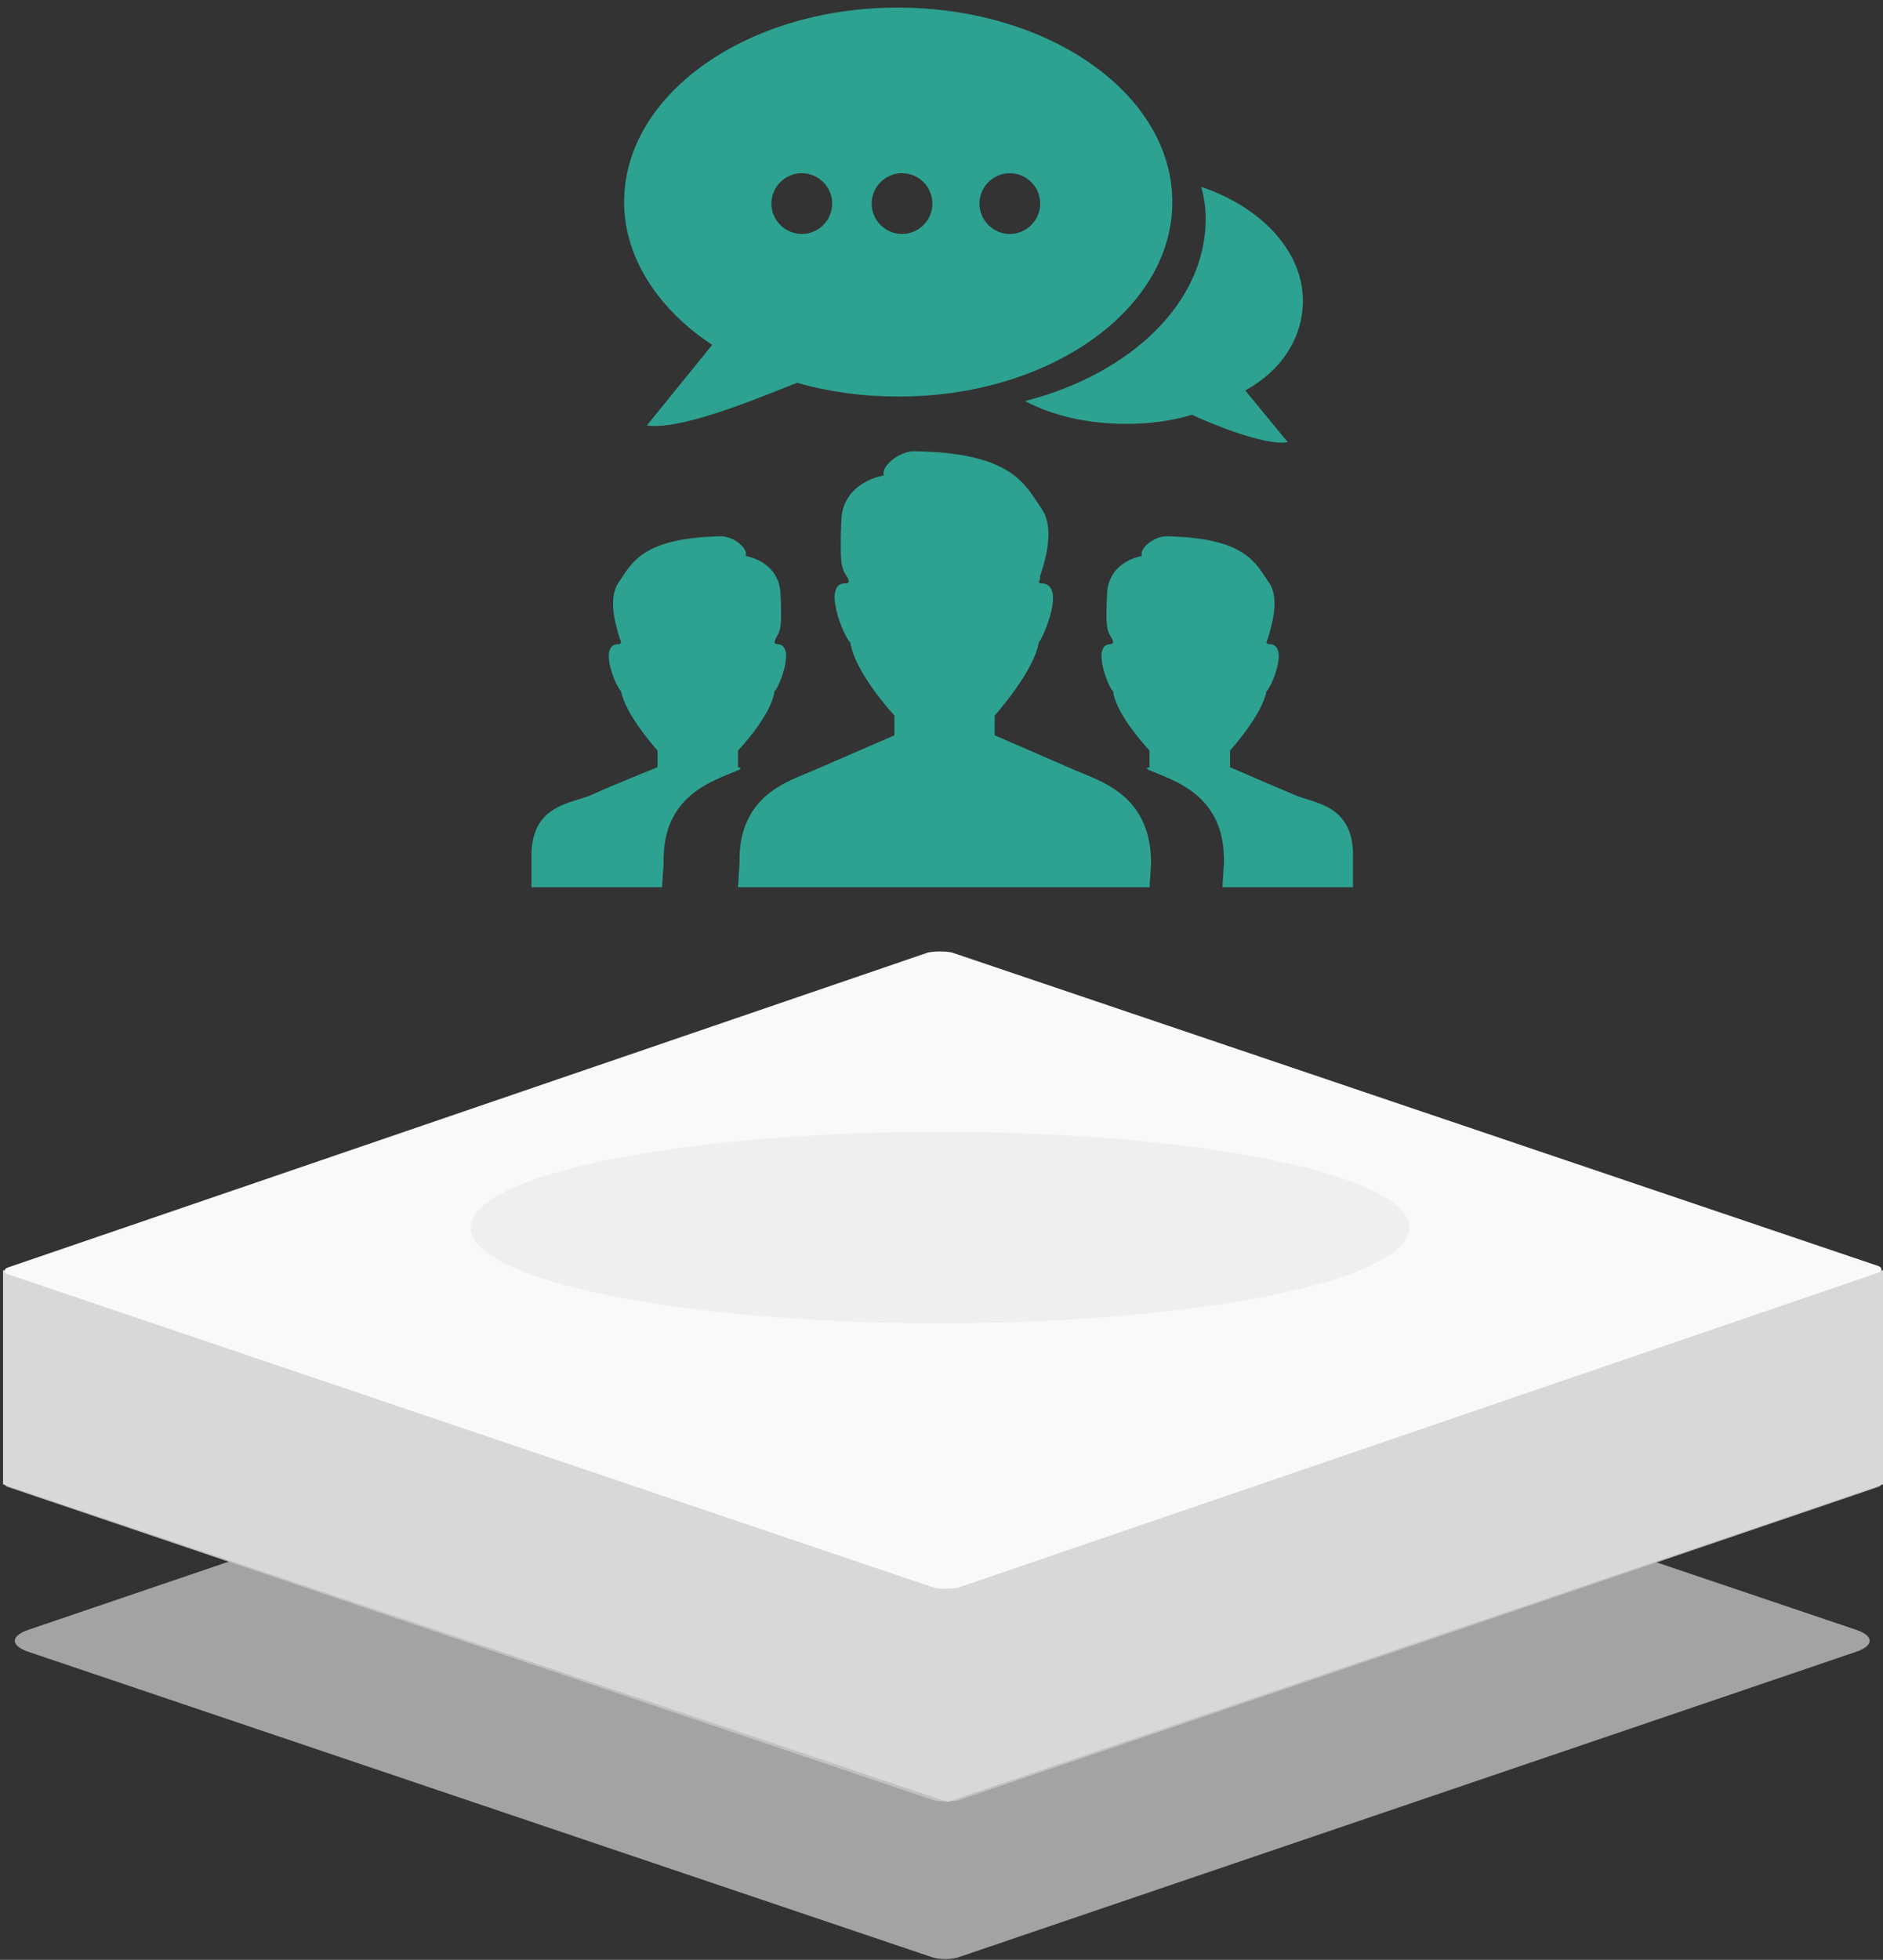 <?xml version="1.0" encoding="utf-8"?>
<!-- Generator: Adobe Illustrator 22.1.0, SVG Export Plug-In . SVG Version: 6.00 Build 0)  -->
<svg version="1.1" id="图层_1" xmlns="http://www.w3.org/2000/svg" xmlns:xlink="http://www.w3.org/1999/xlink" x="0px" y="0px"
	 viewBox="0 0 124 129" style="enable-background:new 0 0 124 129;" xml:space="preserve">
<rect x="0" y="0" width="124" height="129" fill="#333333" stroke="none"/>
<style type="text/css">
	.st0{opacity:0.6;}
	.st1{fill:#EFEFEF;}
	.st2{fill:#C1C2BE;}
	.st3{fill:#D8D8D8;}
	.st4{fill:#F9F9F9;}
	.st5{fill:#2DA291;}
</style>
<g class="st0">
	<g>
		<path class="st1" d="M122.3,107.3c1.1,0.4,1.1,1,0,1.4l-59.1,20.1c-0.5,0.2-1.4,0.2-1.9,0L1.8,108.7c-1.1-0.4-1.1-1,0-1.4
			l59.1-20.1c0.5-0.2,1.4-0.2,1.9,0L122.3,107.3z"/>
	</g>
</g>
<g>
	<g>
		<path class="st2" d="M123.6,97.4c0.4,0.1,0.4,0.4,0,0.5l-60.5,20.6c-0.4,0.1-1.2,0.1-1.6,0L0.6,97.9c-0.4-0.1-0.4-0.4,0-0.5
			l60.5-20.6c0.4-0.1,1.2-0.1,1.6,0L123.6,97.4z"/>
	</g>
</g>
<polygon class="st3" points="0.2,83.6 0.2,97.7 62.4,118.6 124,97.7 124,83.6 62.4,104.6 "/>
<g>
	<path class="st4" d="M123.6,83.3c0.4,0.1,0.4,0.4,0,0.5l-60.5,20.7c-0.4,0.1-1.2,0.1-1.6,0L0.6,83.9c-0.4-0.1-0.4-0.4,0-0.5
		l60.5-20.7c0.4-0.1,1.2-0.1,1.6,0L123.6,83.3z"/>
</g>
<ellipse class="st1" cx="61.9" cy="80.8" rx="30.9" ry="6.3"/>
<g>
	<path class="st5" d="M70.8,50.7c-1.6-0.7-5.3-2.3-5.3-2.3v0h0h0l0-1.3c0,0,2.6-2.9,2.9-4.8c0.3-0.3,1.9-4,0.1-3.9l-0.1-0.1
		c0,0,0.1-0.1,0.1-0.4c0.3-0.9,1-3.1,0.1-4.4c-1.1-1.6-1.9-3.7-8.4-3.8c-1,0-2.2,1-2,1.6c0,0-2.8,0.4-2.8,3.1c-0.1,2.7,0,3,0.4,3.6
		c0.1,0.2,0.1,0.3,0.1,0.3l-0.1,0.1C54,38.2,55.6,42,56,42.3c0.3,2,2.9,4.8,2.9,4.8l0,1.3h0h0v0c0,0-3.7,1.6-5.3,2.3
		c-1.6,0.7-5,1.6-4.9,6.1l-0.1,1.6h9.5h8.1h9.5l0.1-1.6C75.8,52.3,72.4,51.4,70.8,50.7z"/>
	<path class="st5" d="M81.5,58.4h7.6v-1.9c0.1-3.6-2.6-3.6-3.9-4.2C84,51.8,81,50.5,81,50.5v0h0h0l0-1.1c0,0,2.1-2.3,2.4-3.9
		c0.3-0.2,1.6-3.2,0.1-3.1l-0.1-0.1c0,0,0-0.1,0.1-0.3c0.2-0.7,0.8-2.5,0.1-3.6c-0.9-1.3-1.5-3-6.8-3.1c-0.8,0-1.8,0.8-1.6,1.3
		c0,0-2.2,0.3-2.3,2.5c-0.1,2.2,0,2.4,0.3,2.9c0.1,0.1,0.1,0.3,0.1,0.3l-0.1,0.1c-1.4-0.1-0.2,2.9,0.1,3.1c0.2,1.6,2.4,3.9,2.4,3.9
		l0,1.1h0h0v0c0,0-0.1,0-0.2,0.1c0.1,0,0.1,0.1,0.2,0.1c1.6,0.7,5,1.6,4.9,6.1l-0.1,1.6L81.5,58.4z"/>
	<path class="st5" d="M42.6,58.4H35v-1.9c-0.1-3.6,2.7-3.6,4-4.2c1.3-0.6,4.3-1.8,4.3-1.8v0h0h0l0-1.1c0,0-2.1-2.3-2.4-3.9
		c-0.3-0.2-1.6-3.2-0.1-3.1l0.1-0.1c0,0,0-0.1-0.1-0.3c-0.2-0.7-0.8-2.5-0.1-3.6c0.9-1.3,1.5-3,6.8-3.1c0.8,0,1.8,0.8,1.6,1.3
		c0,0,2.2,0.3,2.3,2.5c0.1,2.2,0,2.4-0.3,2.9C51,42.2,51,42.3,51,42.3l0.1,0.1c1.4-0.1,0.2,2.9-0.1,3.1c-0.2,1.6-2.4,3.9-2.4,3.9
		l0,1.1h0h0v0c0,0,0.1,0,0.2,0.1c-0.1,0-0.1,0.1-0.2,0.1c-1.6,0.7-5,1.6-4.9,6.1l-0.1,1.6L42.6,58.4z"/>
	<path class="st5" d="M85.8,19.8c0-3.3-2.8-6.2-6.7-7.5c0.2,0.7,0.3,1.4,0.3,2.1c0,5.5-4.9,10.2-11.9,12c1.9,1,4.2,1.5,6.7,1.5
		c1.5,0,3-0.2,4.3-0.6c0.8,0.4,4.8,2.1,6.3,1.8l-2.8-3.4C84.4,24.4,85.8,22.2,85.8,19.8z"/>
	<path class="st5" d="M59.1,0.5c-9.9,0-18,5.7-18,12.8c0,3.7,2.3,7.1,5.8,9.4L42.6,28c2.4,0.4,8.5-2.3,9.9-2.8
		c2.1,0.6,4.3,0.9,6.7,0.9c9.9,0,18-5.7,18-12.8S69.1,0.5,59.1,0.5z M52.8,15.4c-1.1,0-2-0.9-2-2s0.9-2,2-2c1.1,0,2,0.9,2,2
		S53.9,15.4,52.8,15.4z M59.4,15.4c-1.1,0-2-0.9-2-2s0.9-2,2-2c1.1,0,2,0.9,2,2S60.5,15.4,59.4,15.4z M66.5,15.4c-1.1,0-2-0.9-2-2
		s0.9-2,2-2s2,0.9,2,2S67.6,15.4,66.5,15.4z"/>
</g>
</svg>
